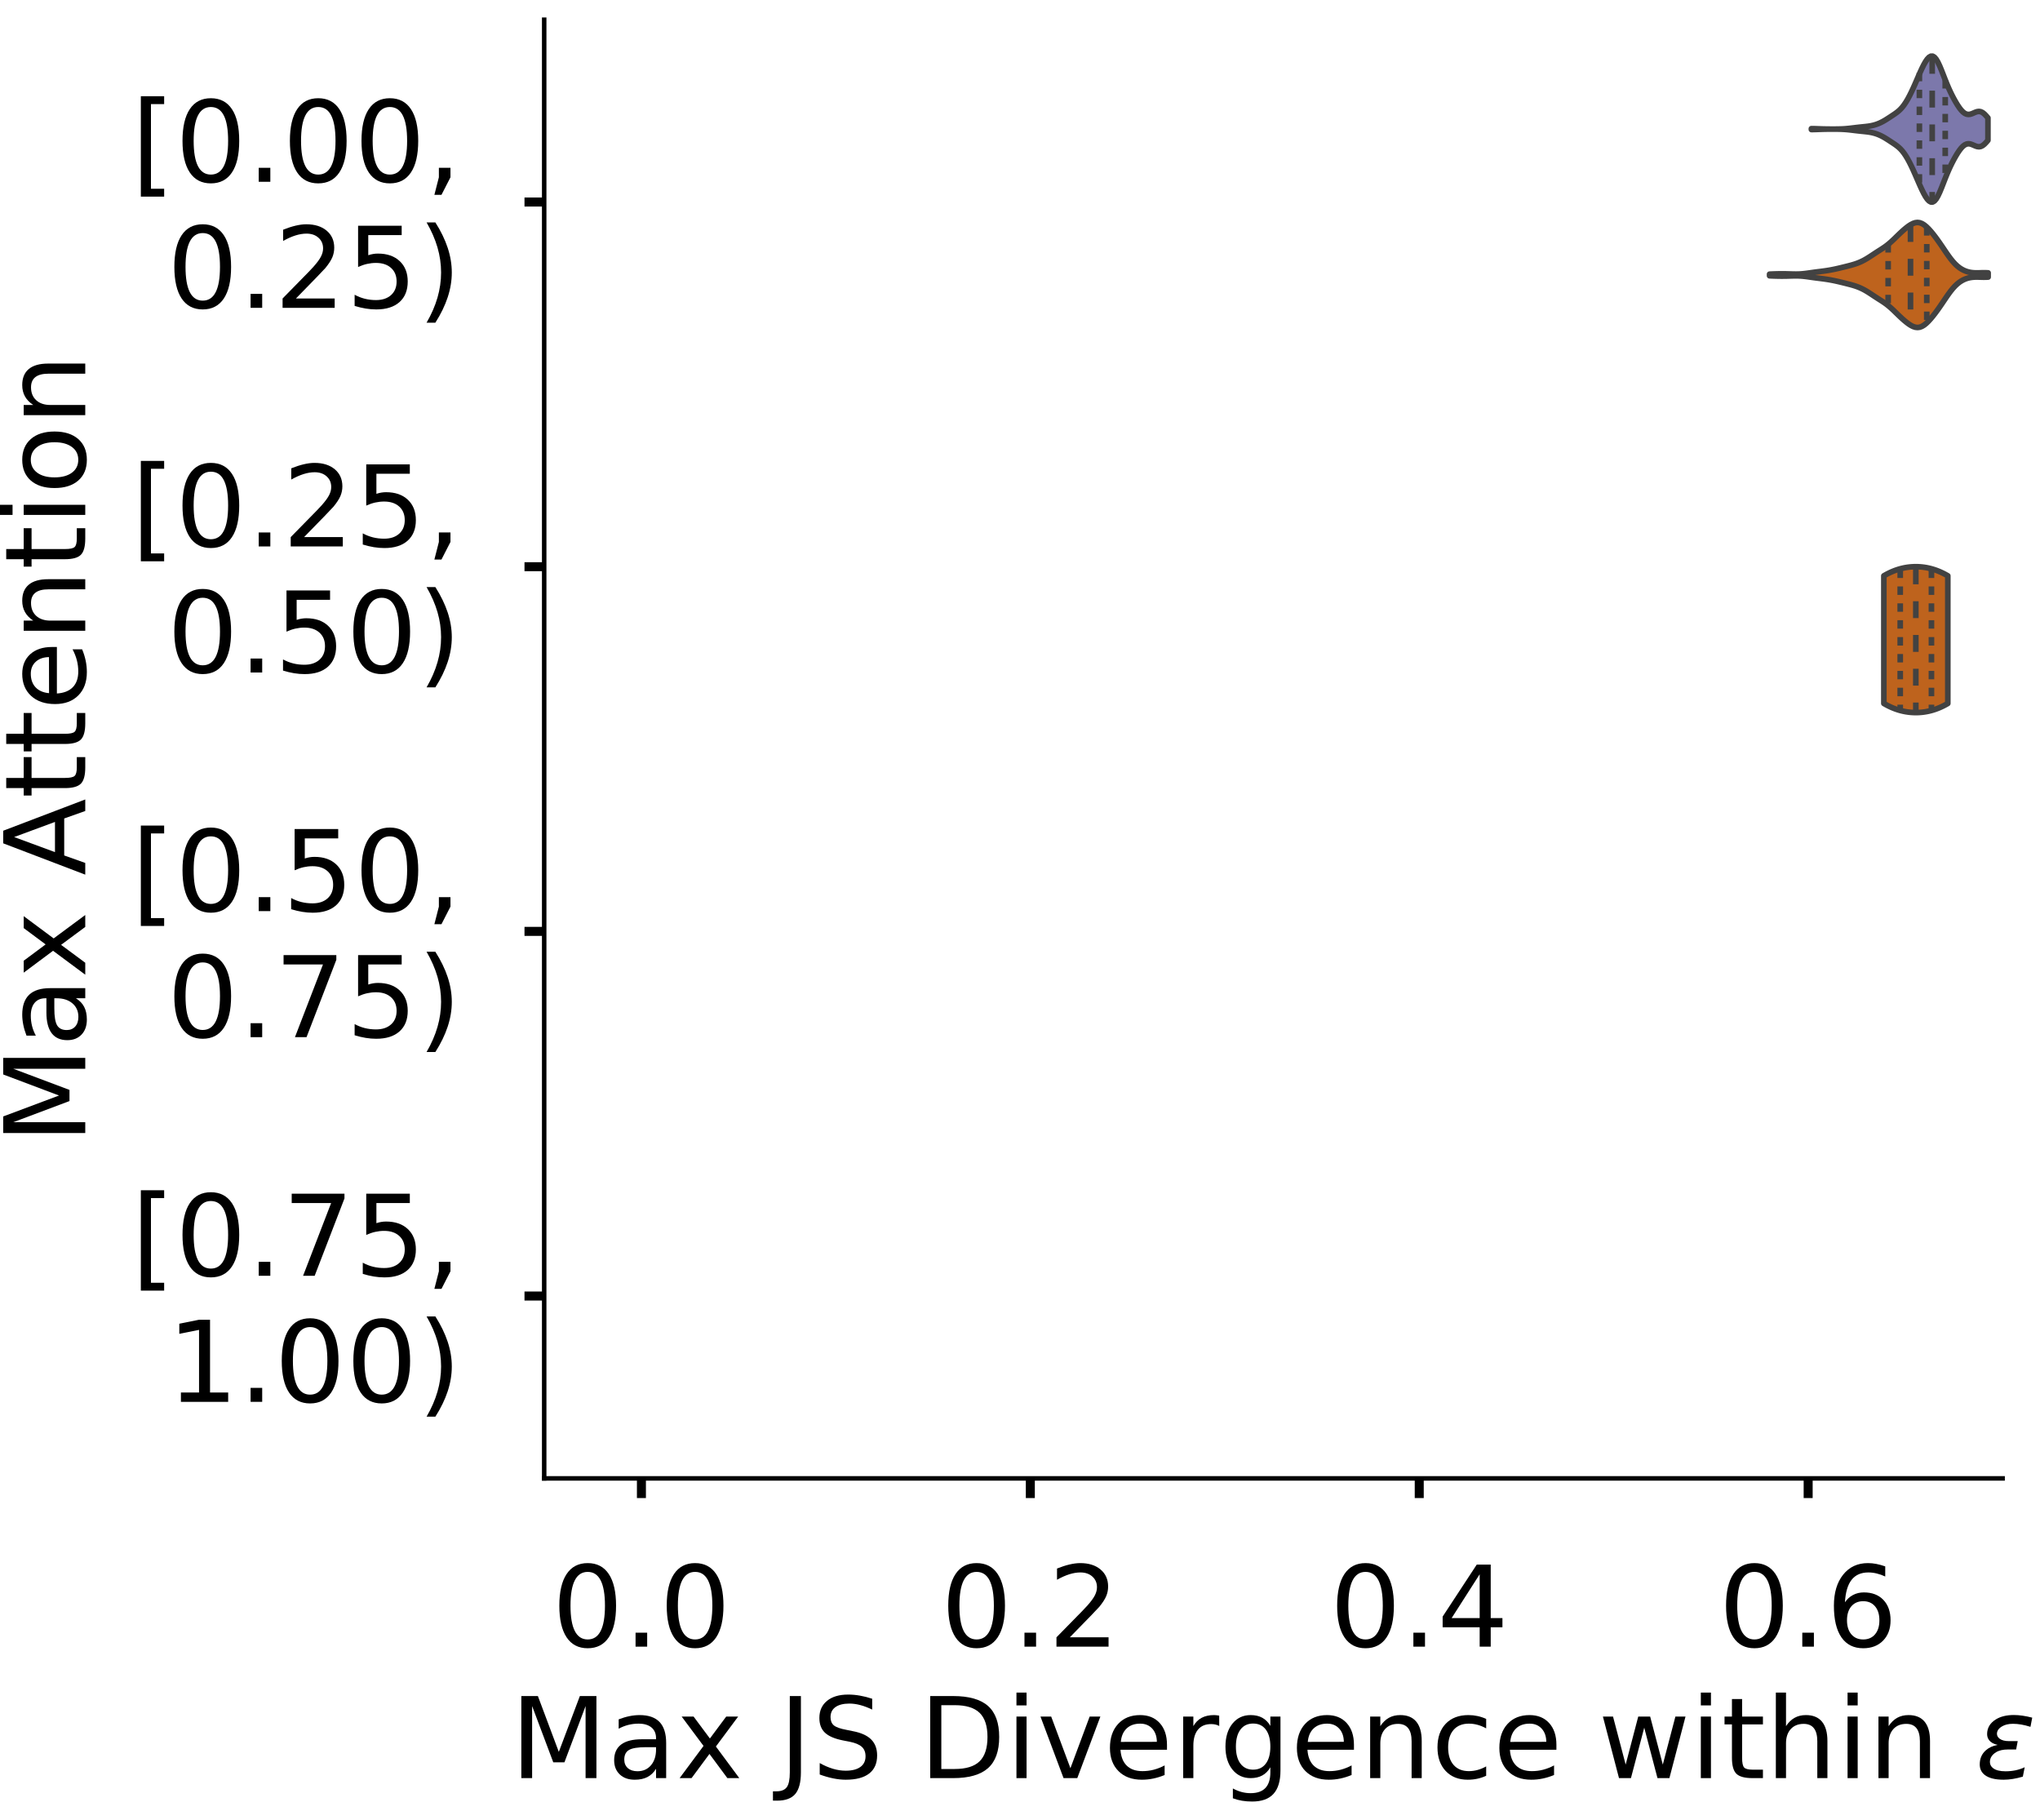 <?xml version="1.0" encoding="utf-8" standalone="no"?>
<!DOCTYPE svg PUBLIC "-//W3C//DTD SVG 1.1//EN"
  "http://www.w3.org/Graphics/SVG/1.1/DTD/svg11.dtd">
<!-- Created with matplotlib (https://matplotlib.org/) -->
<svg height="323.353pt" version="1.1" viewBox="0 0 362.497 323.353" width="362.497pt" xmlns="http://www.w3.org/2000/svg" xmlns:xlink="http://www.w3.org/1999/xlink">
 <defs>
  <style type="text/css">
*{stroke-linecap:butt;stroke-linejoin:round;}
  </style>
 </defs>
 <g id="figure_1">
  <g id="patch_1">
   <path d="M 0 323.353 
L 362.497 323.353 
L 362.497 -0 
L 0 -0 
z
" style="fill:#ffffff;"/>
  </g>
  <g id="axes_1">
   <g id="patch_2">
    <path d="M -273.813 262.653 
L -14.66 262.653 
L -14.66 3.5 
L -273.813 3.5 
z
" style="fill:#ffffff;"/>
   </g>
   <g id="patch_3">
    <path clip-path="url(#pc11ce39bd9)" d="M -262.034 262.653 
L -256.144 262.653 
L -256.144 262.653 
L -262.034 262.653 
z
" style="fill:#7570b3;opacity:0.6;stroke:#000000;stroke-linejoin:miter;stroke-width:0.5;"/>
   </g>
   <g id="patch_4">
    <path clip-path="url(#pc11ce39bd9)" d="M -256.144 262.653 
L -250.254 262.653 
L -250.254 262.653 
L -256.144 262.653 
z
" style="fill:#7570b3;opacity:0.6;stroke:#000000;stroke-linejoin:miter;stroke-width:0.5;"/>
   </g>
   <g id="patch_5">
    <path clip-path="url(#pc11ce39bd9)" d="M -250.254 262.653 
L -244.364 262.653 
L -244.364 262.653 
L -250.254 262.653 
z
" style="fill:#7570b3;opacity:0.6;stroke:#000000;stroke-linejoin:miter;stroke-width:0.5;"/>
   </g>
   <g id="patch_6">
    <path clip-path="url(#pc11ce39bd9)" d="M -244.364 262.653 
L -238.474 262.653 
L -238.474 262.653 
L -244.364 262.653 
z
" style="fill:#7570b3;opacity:0.6;stroke:#000000;stroke-linejoin:miter;stroke-width:0.5;"/>
   </g>
   <g id="patch_7">
    <path clip-path="url(#pc11ce39bd9)" d="M -238.474 262.653 
L -232.584 262.653 
L -232.584 262.653 
L -238.474 262.653 
z
" style="fill:#7570b3;opacity:0.6;stroke:#000000;stroke-linejoin:miter;stroke-width:0.5;"/>
   </g>
   <g id="patch_8">
    <path clip-path="url(#pc11ce39bd9)" d="M -232.584 262.653 
L -226.695 262.653 
L -226.695 262.653 
L -232.584 262.653 
z
" style="fill:#7570b3;opacity:0.6;stroke:#000000;stroke-linejoin:miter;stroke-width:0.5;"/>
   </g>
   <g id="patch_9">
    <path clip-path="url(#pc11ce39bd9)" d="M -226.695 262.653 
L -220.805 262.653 
L -220.805 262.653 
L -226.695 262.653 
z
" style="fill:#7570b3;opacity:0.6;stroke:#000000;stroke-linejoin:miter;stroke-width:0.5;"/>
   </g>
   <g id="patch_10">
    <path clip-path="url(#pc11ce39bd9)" d="M -220.805 262.653 
L -214.915 262.653 
L -214.915 262.653 
L -220.805 262.653 
z
" style="fill:#7570b3;opacity:0.6;stroke:#000000;stroke-linejoin:miter;stroke-width:0.5;"/>
   </g>
   <g id="patch_11">
    <path clip-path="url(#pc11ce39bd9)" d="M -214.915 262.653 
L -209.025 262.653 
L -209.025 262.653 
L -214.915 262.653 
z
" style="fill:#7570b3;opacity:0.6;stroke:#000000;stroke-linejoin:miter;stroke-width:0.5;"/>
   </g>
   <g id="patch_12">
    <path clip-path="url(#pc11ce39bd9)" d="M -209.025 262.653 
L -203.135 262.653 
L -203.135 262.653 
L -209.025 262.653 
z
" style="fill:#7570b3;opacity:0.6;stroke:#000000;stroke-linejoin:miter;stroke-width:0.5;"/>
   </g>
   <g id="patch_13">
    <path clip-path="url(#pc11ce39bd9)" d="M -203.135 262.653 
L -197.245 262.653 
L -197.245 262.653 
L -203.135 262.653 
z
" style="fill:#7570b3;opacity:0.6;stroke:#000000;stroke-linejoin:miter;stroke-width:0.5;"/>
   </g>
   <g id="patch_14">
    <path clip-path="url(#pc11ce39bd9)" d="M -197.245 262.653 
L -191.355 262.653 
L -191.355 262.653 
L -197.245 262.653 
z
" style="fill:#7570b3;opacity:0.6;stroke:#000000;stroke-linejoin:miter;stroke-width:0.5;"/>
   </g>
   <g id="patch_15">
    <path clip-path="url(#pc11ce39bd9)" d="M -191.355 262.653 
L -185.466 262.653 
L -185.466 262.653 
L -191.355 262.653 
z
" style="fill:#7570b3;opacity:0.6;stroke:#000000;stroke-linejoin:miter;stroke-width:0.5;"/>
   </g>
   <g id="patch_16">
    <path clip-path="url(#pc11ce39bd9)" d="M -185.466 262.653 
L -179.576 262.653 
L -179.576 262.653 
L -185.466 262.653 
z
" style="fill:#7570b3;opacity:0.6;stroke:#000000;stroke-linejoin:miter;stroke-width:0.5;"/>
   </g>
   <g id="patch_17">
    <path clip-path="url(#pc11ce39bd9)" d="M -179.576 262.653 
L -173.686 262.653 
L -173.686 262.653 
L -179.576 262.653 
z
" style="fill:#7570b3;opacity:0.6;stroke:#000000;stroke-linejoin:miter;stroke-width:0.5;"/>
   </g>
   <g id="patch_18">
    <path clip-path="url(#pc11ce39bd9)" d="M -173.686 262.653 
L -167.796 262.653 
L -167.796 262.653 
L -173.686 262.653 
z
" style="fill:#7570b3;opacity:0.6;stroke:#000000;stroke-linejoin:miter;stroke-width:0.5;"/>
   </g>
   <g id="patch_19">
    <path clip-path="url(#pc11ce39bd9)" d="M -167.796 262.653 
L -161.906 262.653 
L -161.906 262.653 
L -167.796 262.653 
z
" style="fill:#7570b3;opacity:0.6;stroke:#000000;stroke-linejoin:miter;stroke-width:0.5;"/>
   </g>
   <g id="patch_20">
    <path clip-path="url(#pc11ce39bd9)" d="M -161.906 262.653 
L -156.016 262.653 
L -156.016 262.653 
L -161.906 262.653 
z
" style="fill:#7570b3;opacity:0.6;stroke:#000000;stroke-linejoin:miter;stroke-width:0.5;"/>
   </g>
   <g id="patch_21">
    <path clip-path="url(#pc11ce39bd9)" d="M -156.016 262.653 
L -150.127 262.653 
L -150.127 262.653 
L -156.016 262.653 
z
" style="fill:#7570b3;opacity:0.6;stroke:#000000;stroke-linejoin:miter;stroke-width:0.5;"/>
   </g>
   <g id="patch_22">
    <path clip-path="url(#pc11ce39bd9)" d="M -150.127 262.653 
L -144.237 262.653 
L -144.237 262.653 
L -150.127 262.653 
z
" style="fill:#7570b3;opacity:0.6;stroke:#000000;stroke-linejoin:miter;stroke-width:0.5;"/>
   </g>
   <g id="patch_23">
    <path clip-path="url(#pc11ce39bd9)" d="M -144.237 262.653 
L -138.347 262.653 
L -138.347 262.653 
L -144.237 262.653 
z
" style="fill:#7570b3;opacity:0.6;stroke:#000000;stroke-linejoin:miter;stroke-width:0.5;"/>
   </g>
   <g id="patch_24">
    <path clip-path="url(#pc11ce39bd9)" d="M -138.347 262.653 
L -132.457 262.653 
L -132.457 262.653 
L -138.347 262.653 
z
" style="fill:#7570b3;opacity:0.6;stroke:#000000;stroke-linejoin:miter;stroke-width:0.5;"/>
   </g>
   <g id="patch_25">
    <path clip-path="url(#pc11ce39bd9)" d="M -132.457 262.653 
L -126.567 262.653 
L -126.567 262.653 
L -132.457 262.653 
z
" style="fill:#7570b3;opacity:0.6;stroke:#000000;stroke-linejoin:miter;stroke-width:0.5;"/>
   </g>
   <g id="patch_26">
    <path clip-path="url(#pc11ce39bd9)" d="M -126.567 262.653 
L -120.677 262.653 
L -120.677 262.653 
L -126.567 262.653 
z
" style="fill:#7570b3;opacity:0.6;stroke:#000000;stroke-linejoin:miter;stroke-width:0.5;"/>
   </g>
   <g id="patch_27">
    <path clip-path="url(#pc11ce39bd9)" d="M -120.677 262.653 
L -114.787 262.653 
L -114.787 262.653 
L -120.677 262.653 
z
" style="fill:#7570b3;opacity:0.6;stroke:#000000;stroke-linejoin:miter;stroke-width:0.5;"/>
   </g>
   <g id="patch_28">
    <path clip-path="url(#pc11ce39bd9)" d="M -114.787 262.653 
L -108.898 262.653 
L -108.898 262.653 
L -114.787 262.653 
z
" style="fill:#7570b3;opacity:0.6;stroke:#000000;stroke-linejoin:miter;stroke-width:0.5;"/>
   </g>
   <g id="patch_29">
    <path clip-path="url(#pc11ce39bd9)" d="M -108.898 262.653 
L -103.008 262.653 
L -103.008 262.653 
L -108.898 262.653 
z
" style="fill:#7570b3;opacity:0.6;stroke:#000000;stroke-linejoin:miter;stroke-width:0.5;"/>
   </g>
   <g id="patch_30">
    <path clip-path="url(#pc11ce39bd9)" d="M -103.008 262.653 
L -97.118 262.653 
L -97.118 262.653 
L -103.008 262.653 
z
" style="fill:#7570b3;opacity:0.6;stroke:#000000;stroke-linejoin:miter;stroke-width:0.5;"/>
   </g>
   <g id="patch_31">
    <path clip-path="url(#pc11ce39bd9)" d="M -97.118 262.653 
L -91.228 262.653 
L -91.228 262.653 
L -97.118 262.653 
z
" style="fill:#7570b3;opacity:0.6;stroke:#000000;stroke-linejoin:miter;stroke-width:0.5;"/>
   </g>
   <g id="patch_32">
    <path clip-path="url(#pc11ce39bd9)" d="M -91.228 262.653 
L -85.338 262.653 
L -85.338 262.653 
L -91.228 262.653 
z
" style="fill:#7570b3;opacity:0.6;stroke:#000000;stroke-linejoin:miter;stroke-width:0.5;"/>
   </g>
   <g id="patch_33">
    <path clip-path="url(#pc11ce39bd9)" d="M -85.338 262.653 
L -79.448 262.653 
L -79.448 262.653 
L -85.338 262.653 
z
" style="fill:#7570b3;opacity:0.6;stroke:#000000;stroke-linejoin:miter;stroke-width:0.5;"/>
   </g>
   <g id="patch_34">
    <path clip-path="url(#pc11ce39bd9)" d="M -79.448 262.653 
L -73.558 262.653 
L -73.558 262.653 
L -79.448 262.653 
z
" style="fill:#7570b3;opacity:0.6;stroke:#000000;stroke-linejoin:miter;stroke-width:0.5;"/>
   </g>
   <g id="patch_35">
    <path clip-path="url(#pc11ce39bd9)" d="M -73.558 262.653 
L -67.669 262.653 
L -67.669 262.653 
L -73.558 262.653 
z
" style="fill:#7570b3;opacity:0.6;stroke:#000000;stroke-linejoin:miter;stroke-width:0.5;"/>
   </g>
   <g id="patch_36">
    <path clip-path="url(#pc11ce39bd9)" d="M -67.669 262.653 
L -61.779 262.653 
L -61.779 262.653 
L -67.669 262.653 
z
" style="fill:#7570b3;opacity:0.6;stroke:#000000;stroke-linejoin:miter;stroke-width:0.5;"/>
   </g>
   <g id="patch_37">
    <path clip-path="url(#pc11ce39bd9)" d="M -61.779 262.653 
L -55.889 262.653 
L -55.889 261.461 
L -61.779 261.461 
z
" style="fill:#7570b3;opacity:0.6;stroke:#000000;stroke-linejoin:miter;stroke-width:0.5;"/>
   </g>
   <g id="patch_38">
    <path clip-path="url(#pc11ce39bd9)" d="M -55.889 262.653 
L -49.999 262.653 
L -49.999 256.692 
L -55.889 256.692 
z
" style="fill:#7570b3;opacity:0.6;stroke:#000000;stroke-linejoin:miter;stroke-width:0.5;"/>
   </g>
   <g id="patch_39">
    <path clip-path="url(#pc11ce39bd9)" d="M -49.999 262.653 
L -44.109 262.653 
L -44.109 220.922 
L -49.999 220.922 
z
" style="fill:#7570b3;opacity:0.6;stroke:#000000;stroke-linejoin:miter;stroke-width:0.5;"/>
   </g>
   <g id="patch_40">
    <path clip-path="url(#pc11ce39bd9)" d="M -44.109 262.653 
L -38.219 262.653 
L -38.219 15.841 
L -44.109 15.841 
z
" style="fill:#7570b3;opacity:0.6;stroke:#000000;stroke-linejoin:miter;stroke-width:0.5;"/>
   </g>
   <g id="patch_41">
    <path clip-path="url(#pc11ce39bd9)" d="M -38.219 262.653 
L -32.33 262.653 
L -32.33 81.419 
L -38.219 81.419 
z
" style="fill:#7570b3;opacity:0.6;stroke:#000000;stroke-linejoin:miter;stroke-width:0.5;"/>
   </g>
   <g id="patch_42">
    <path clip-path="url(#pc11ce39bd9)" d="M -32.33 262.653 
L -26.44 262.653 
L -26.44 210.191 
L -32.33 210.191 
z
" style="fill:#7570b3;opacity:0.6;stroke:#000000;stroke-linejoin:miter;stroke-width:0.5;"/>
   </g>
   <g id="patch_43">
    <path clip-path="url(#pc11ce39bd9)" d="M -262.034 262.653 
L -256.144 262.653 
L -256.144 262.653 
L -262.034 262.653 
z
" style="fill:#d95f02;opacity:0.6;stroke:#000000;stroke-linejoin:miter;stroke-width:0.5;"/>
   </g>
   <g id="patch_44">
    <path clip-path="url(#pc11ce39bd9)" d="M -256.144 262.653 
L -250.254 262.653 
L -250.254 262.653 
L -256.144 262.653 
z
" style="fill:#d95f02;opacity:0.6;stroke:#000000;stroke-linejoin:miter;stroke-width:0.5;"/>
   </g>
   <g id="patch_45">
    <path clip-path="url(#pc11ce39bd9)" d="M -250.254 262.653 
L -244.364 262.653 
L -244.364 262.653 
L -250.254 262.653 
z
" style="fill:#d95f02;opacity:0.6;stroke:#000000;stroke-linejoin:miter;stroke-width:0.5;"/>
   </g>
   <g id="patch_46">
    <path clip-path="url(#pc11ce39bd9)" d="M -244.364 262.653 
L -238.474 262.653 
L -238.474 262.653 
L -244.364 262.653 
z
" style="fill:#d95f02;opacity:0.6;stroke:#000000;stroke-linejoin:miter;stroke-width:0.5;"/>
   </g>
   <g id="patch_47">
    <path clip-path="url(#pc11ce39bd9)" d="M -238.474 262.653 
L -232.584 262.653 
L -232.584 262.653 
L -238.474 262.653 
z
" style="fill:#d95f02;opacity:0.6;stroke:#000000;stroke-linejoin:miter;stroke-width:0.5;"/>
   </g>
   <g id="patch_48">
    <path clip-path="url(#pc11ce39bd9)" d="M -232.584 262.653 
L -226.695 262.653 
L -226.695 262.653 
L -232.584 262.653 
z
" style="fill:#d95f02;opacity:0.6;stroke:#000000;stroke-linejoin:miter;stroke-width:0.5;"/>
   </g>
   <g id="patch_49">
    <path clip-path="url(#pc11ce39bd9)" d="M -226.695 262.653 
L -220.805 262.653 
L -220.805 262.653 
L -226.695 262.653 
z
" style="fill:#d95f02;opacity:0.6;stroke:#000000;stroke-linejoin:miter;stroke-width:0.5;"/>
   </g>
   <g id="patch_50">
    <path clip-path="url(#pc11ce39bd9)" d="M -220.805 262.653 
L -214.915 262.653 
L -214.915 262.653 
L -220.805 262.653 
z
" style="fill:#d95f02;opacity:0.6;stroke:#000000;stroke-linejoin:miter;stroke-width:0.5;"/>
   </g>
   <g id="patch_51">
    <path clip-path="url(#pc11ce39bd9)" d="M -214.915 262.653 
L -209.025 262.653 
L -209.025 262.653 
L -214.915 262.653 
z
" style="fill:#d95f02;opacity:0.6;stroke:#000000;stroke-linejoin:miter;stroke-width:0.5;"/>
   </g>
   <g id="patch_52">
    <path clip-path="url(#pc11ce39bd9)" d="M -209.025 262.653 
L -203.135 262.653 
L -203.135 262.653 
L -209.025 262.653 
z
" style="fill:#d95f02;opacity:0.6;stroke:#000000;stroke-linejoin:miter;stroke-width:0.5;"/>
   </g>
   <g id="patch_53">
    <path clip-path="url(#pc11ce39bd9)" d="M -203.135 262.653 
L -197.245 262.653 
L -197.245 262.653 
L -203.135 262.653 
z
" style="fill:#d95f02;opacity:0.6;stroke:#000000;stroke-linejoin:miter;stroke-width:0.5;"/>
   </g>
   <g id="patch_54">
    <path clip-path="url(#pc11ce39bd9)" d="M -197.245 262.653 
L -191.355 262.653 
L -191.355 262.653 
L -197.245 262.653 
z
" style="fill:#d95f02;opacity:0.6;stroke:#000000;stroke-linejoin:miter;stroke-width:0.5;"/>
   </g>
   <g id="patch_55">
    <path clip-path="url(#pc11ce39bd9)" d="M -191.355 262.653 
L -185.466 262.653 
L -185.466 262.653 
L -191.355 262.653 
z
" style="fill:#d95f02;opacity:0.6;stroke:#000000;stroke-linejoin:miter;stroke-width:0.5;"/>
   </g>
   <g id="patch_56">
    <path clip-path="url(#pc11ce39bd9)" d="M -185.466 262.653 
L -179.576 262.653 
L -179.576 262.653 
L -185.466 262.653 
z
" style="fill:#d95f02;opacity:0.6;stroke:#000000;stroke-linejoin:miter;stroke-width:0.5;"/>
   </g>
   <g id="patch_57">
    <path clip-path="url(#pc11ce39bd9)" d="M -179.576 262.653 
L -173.686 262.653 
L -173.686 262.653 
L -179.576 262.653 
z
" style="fill:#d95f02;opacity:0.6;stroke:#000000;stroke-linejoin:miter;stroke-width:0.5;"/>
   </g>
   <g id="patch_58">
    <path clip-path="url(#pc11ce39bd9)" d="M -173.686 262.653 
L -167.796 262.653 
L -167.796 262.653 
L -173.686 262.653 
z
" style="fill:#d95f02;opacity:0.6;stroke:#000000;stroke-linejoin:miter;stroke-width:0.5;"/>
   </g>
   <g id="patch_59">
    <path clip-path="url(#pc11ce39bd9)" d="M -167.796 262.653 
L -161.906 262.653 
L -161.906 262.653 
L -167.796 262.653 
z
" style="fill:#d95f02;opacity:0.6;stroke:#000000;stroke-linejoin:miter;stroke-width:0.5;"/>
   </g>
   <g id="patch_60">
    <path clip-path="url(#pc11ce39bd9)" d="M -161.906 262.653 
L -156.016 262.653 
L -156.016 262.653 
L -161.906 262.653 
z
" style="fill:#d95f02;opacity:0.6;stroke:#000000;stroke-linejoin:miter;stroke-width:0.5;"/>
   </g>
   <g id="patch_61">
    <path clip-path="url(#pc11ce39bd9)" d="M -156.016 262.653 
L -150.127 262.653 
L -150.127 262.653 
L -156.016 262.653 
z
" style="fill:#d95f02;opacity:0.6;stroke:#000000;stroke-linejoin:miter;stroke-width:0.5;"/>
   </g>
   <g id="patch_62">
    <path clip-path="url(#pc11ce39bd9)" d="M -150.127 262.653 
L -144.237 262.653 
L -144.237 262.653 
L -150.127 262.653 
z
" style="fill:#d95f02;opacity:0.6;stroke:#000000;stroke-linejoin:miter;stroke-width:0.5;"/>
   </g>
   <g id="patch_63">
    <path clip-path="url(#pc11ce39bd9)" d="M -144.237 262.653 
L -138.347 262.653 
L -138.347 262.653 
L -144.237 262.653 
z
" style="fill:#d95f02;opacity:0.6;stroke:#000000;stroke-linejoin:miter;stroke-width:0.5;"/>
   </g>
   <g id="patch_64">
    <path clip-path="url(#pc11ce39bd9)" d="M -138.347 262.653 
L -132.457 262.653 
L -132.457 262.653 
L -138.347 262.653 
z
" style="fill:#d95f02;opacity:0.6;stroke:#000000;stroke-linejoin:miter;stroke-width:0.5;"/>
   </g>
   <g id="patch_65">
    <path clip-path="url(#pc11ce39bd9)" d="M -132.457 262.653 
L -126.567 262.653 
L -126.567 262.653 
L -132.457 262.653 
z
" style="fill:#d95f02;opacity:0.6;stroke:#000000;stroke-linejoin:miter;stroke-width:0.5;"/>
   </g>
   <g id="patch_66">
    <path clip-path="url(#pc11ce39bd9)" d="M -126.567 262.653 
L -120.677 262.653 
L -120.677 262.653 
L -126.567 262.653 
z
" style="fill:#d95f02;opacity:0.6;stroke:#000000;stroke-linejoin:miter;stroke-width:0.5;"/>
   </g>
   <g id="patch_67">
    <path clip-path="url(#pc11ce39bd9)" d="M -120.677 262.653 
L -114.787 262.653 
L -114.787 262.653 
L -120.677 262.653 
z
" style="fill:#d95f02;opacity:0.6;stroke:#000000;stroke-linejoin:miter;stroke-width:0.5;"/>
   </g>
   <g id="patch_68">
    <path clip-path="url(#pc11ce39bd9)" d="M -114.787 262.653 
L -108.898 262.653 
L -108.898 262.653 
L -114.787 262.653 
z
" style="fill:#d95f02;opacity:0.6;stroke:#000000;stroke-linejoin:miter;stroke-width:0.5;"/>
   </g>
   <g id="patch_69">
    <path clip-path="url(#pc11ce39bd9)" d="M -108.898 262.653 
L -103.008 262.653 
L -103.008 262.653 
L -108.898 262.653 
z
" style="fill:#d95f02;opacity:0.6;stroke:#000000;stroke-linejoin:miter;stroke-width:0.5;"/>
   </g>
   <g id="patch_70">
    <path clip-path="url(#pc11ce39bd9)" d="M -103.008 262.653 
L -97.118 262.653 
L -97.118 262.653 
L -103.008 262.653 
z
" style="fill:#d95f02;opacity:0.6;stroke:#000000;stroke-linejoin:miter;stroke-width:0.5;"/>
   </g>
   <g id="patch_71">
    <path clip-path="url(#pc11ce39bd9)" d="M -97.118 262.653 
L -91.228 262.653 
L -91.228 262.653 
L -97.118 262.653 
z
" style="fill:#d95f02;opacity:0.6;stroke:#000000;stroke-linejoin:miter;stroke-width:0.5;"/>
   </g>
   <g id="patch_72">
    <path clip-path="url(#pc11ce39bd9)" d="M -91.228 262.653 
L -85.338 262.653 
L -85.338 262.653 
L -91.228 262.653 
z
" style="fill:#d95f02;opacity:0.6;stroke:#000000;stroke-linejoin:miter;stroke-width:0.5;"/>
   </g>
   <g id="patch_73">
    <path clip-path="url(#pc11ce39bd9)" d="M -85.338 262.653 
L -79.448 262.653 
L -79.448 262.653 
L -85.338 262.653 
z
" style="fill:#d95f02;opacity:0.6;stroke:#000000;stroke-linejoin:miter;stroke-width:0.5;"/>
   </g>
   <g id="patch_74">
    <path clip-path="url(#pc11ce39bd9)" d="M -79.448 262.653 
L -73.558 262.653 
L -73.558 262.653 
L -79.448 262.653 
z
" style="fill:#d95f02;opacity:0.6;stroke:#000000;stroke-linejoin:miter;stroke-width:0.5;"/>
   </g>
   <g id="patch_75">
    <path clip-path="url(#pc11ce39bd9)" d="M -73.558 262.653 
L -67.669 262.653 
L -67.669 262.653 
L -73.558 262.653 
z
" style="fill:#d95f02;opacity:0.6;stroke:#000000;stroke-linejoin:miter;stroke-width:0.5;"/>
   </g>
   <g id="patch_76">
    <path clip-path="url(#pc11ce39bd9)" d="M -67.669 262.653 
L -61.779 262.653 
L -61.779 257.476 
L -67.669 257.476 
z
" style="fill:#d95f02;opacity:0.6;stroke:#000000;stroke-linejoin:miter;stroke-width:0.5;"/>
   </g>
   <g id="patch_77">
    <path clip-path="url(#pc11ce39bd9)" d="M -61.779 262.653 
L -55.889 262.653 
L -55.889 249.062 
L -61.779 249.062 
z
" style="fill:#d95f02;opacity:0.6;stroke:#000000;stroke-linejoin:miter;stroke-width:0.5;"/>
   </g>
   <g id="patch_78">
    <path clip-path="url(#pc11ce39bd9)" d="M -55.889 262.653 
L -49.999 262.653 
L -49.999 217.998 
L -55.889 217.998 
z
" style="fill:#d95f02;opacity:0.6;stroke:#000000;stroke-linejoin:miter;stroke-width:0.5;"/>
   </g>
   <g id="patch_79">
    <path clip-path="url(#pc11ce39bd9)" d="M -49.999 262.653 
L -44.109 262.653 
L -44.109 129.334 
L -49.999 129.334 
z
" style="fill:#d95f02;opacity:0.6;stroke:#000000;stroke-linejoin:miter;stroke-width:0.5;"/>
   </g>
   <g id="patch_80">
    <path clip-path="url(#pc11ce39bd9)" d="M -44.109 262.653 
L -38.219 262.653 
L -38.219 19.313 
L -44.109 19.313 
z
" style="fill:#d95f02;opacity:0.6;stroke:#000000;stroke-linejoin:miter;stroke-width:0.5;"/>
   </g>
   <g id="patch_81">
    <path clip-path="url(#pc11ce39bd9)" d="M -38.219 262.653 
L -32.33 262.653 
L -32.33 181.756 
L -38.219 181.756 
z
" style="fill:#d95f02;opacity:0.6;stroke:#000000;stroke-linejoin:miter;stroke-width:0.5;"/>
   </g>
   <g id="patch_82">
    <path clip-path="url(#pc11ce39bd9)" d="M -32.33 262.653 
L -26.44 262.653 
L -26.44 254.24 
L -32.33 254.24 
z
" style="fill:#d95f02;opacity:0.6;stroke:#000000;stroke-linejoin:miter;stroke-width:0.5;"/>
   </g>
   <g id="matplotlib.axis_1">
    <g id="xtick_1">
     <g id="line2d_1">
      <defs>
       <path d="M 0 0 
L 0 3.5 
" id="m1bc420d180" style="stroke:#000000;stroke-width:1.6;"/>
      </defs>
      <g/>
     </g>
     <g id="text_1">
      <!-- 0.0 -->
      <defs>
       <path d="M 31.781 66.406 
Q 24.172 66.406 20.328 58.906 
Q 16.5 51.422 16.5 36.375 
Q 16.5 21.391 20.328 13.891 
Q 24.172 6.391 31.781 6.391 
Q 39.453 6.391 43.281 13.891 
Q 47.125 21.391 47.125 36.375 
Q 47.125 51.422 43.281 58.906 
Q 39.453 66.406 31.781 66.406 
z
M 31.781 74.219 
Q 44.047 74.219 50.516 64.516 
Q 56.984 54.828 56.984 36.375 
Q 56.984 17.969 50.516 8.266 
Q 44.047 -1.422 31.781 -1.422 
Q 19.531 -1.422 13.062 8.266 
Q 6.594 17.969 6.594 36.375 
Q 6.594 54.828 13.062 64.516 
Q 19.531 74.219 31.781 74.219 
z
" id="DejaVuSans-48"/>
       <path d="M 10.688 12.406 
L 21 12.406 
L 21 0 
L 10.688 0 
z
" id="DejaVuSans-46"/>
      </defs>
      <g transform="translate(-277.937 292.55)scale(0.2 -0.2)">
       <use xlink:href="#DejaVuSans-48"/>
       <use x="63.623" xlink:href="#DejaVuSans-46"/>
       <use x="95.41" xlink:href="#DejaVuSans-48"/>
      </g>
     </g>
    </g>
    <g id="xtick_2">
     <g id="line2d_2">
      <g/>
     </g>
     <g id="text_2">
      <!-- 0.2 -->
      <defs>
       <path d="M 19.188 8.297 
L 53.609 8.297 
L 53.609 0 
L 7.328 0 
L 7.328 8.297 
Q 12.938 14.109 22.625 23.891 
Q 32.328 33.688 34.812 36.531 
Q 39.547 41.844 41.422 45.531 
Q 43.312 49.219 43.312 52.781 
Q 43.312 58.594 39.234 62.25 
Q 35.156 65.922 28.609 65.922 
Q 23.969 65.922 18.812 64.312 
Q 13.672 62.703 7.812 59.422 
L 7.812 69.391 
Q 13.766 71.781 18.938 73 
Q 24.125 74.219 28.422 74.219 
Q 39.75 74.219 46.484 68.547 
Q 53.219 62.891 53.219 53.422 
Q 53.219 48.922 51.531 44.891 
Q 49.859 40.875 45.406 35.406 
Q 44.188 33.984 37.641 27.219 
Q 31.109 20.453 19.188 8.297 
z
" id="DejaVuSans-50"/>
      </defs>
      <g transform="translate(-210.624 292.55)scale(0.2 -0.2)">
       <use xlink:href="#DejaVuSans-48"/>
       <use x="63.623" xlink:href="#DejaVuSans-46"/>
       <use x="95.41" xlink:href="#DejaVuSans-50"/>
      </g>
     </g>
    </g>
    <g id="xtick_3">
     <g id="line2d_3">
      <g/>
     </g>
     <g id="text_3">
      <!-- 0.4 -->
      <defs>
       <path d="M 37.797 64.312 
L 12.891 25.391 
L 37.797 25.391 
z
M 35.203 72.906 
L 47.609 72.906 
L 47.609 25.391 
L 58.016 25.391 
L 58.016 17.188 
L 47.609 17.188 
L 47.609 0 
L 37.797 0 
L 37.797 17.188 
L 4.891 17.188 
L 4.891 26.703 
z
" id="DejaVuSans-52"/>
      </defs>
      <g transform="translate(-143.312 292.55)scale(0.2 -0.2)">
       <use xlink:href="#DejaVuSans-48"/>
       <use x="63.623" xlink:href="#DejaVuSans-46"/>
       <use x="95.41" xlink:href="#DejaVuSans-52"/>
      </g>
     </g>
    </g>
    <g id="xtick_4">
     <g id="line2d_4">
      <g/>
     </g>
     <g id="text_4">
      <!-- 0.6 -->
      <defs>
       <path d="M 33.016 40.375 
Q 26.375 40.375 22.484 35.828 
Q 18.609 31.297 18.609 23.391 
Q 18.609 15.531 22.484 10.953 
Q 26.375 6.391 33.016 6.391 
Q 39.656 6.391 43.531 10.953 
Q 47.406 15.531 47.406 23.391 
Q 47.406 31.297 43.531 35.828 
Q 39.656 40.375 33.016 40.375 
z
M 52.594 71.297 
L 52.594 62.312 
Q 48.875 64.062 45.094 64.984 
Q 41.312 65.922 37.594 65.922 
Q 27.828 65.922 22.672 59.328 
Q 17.531 52.734 16.797 39.406 
Q 19.672 43.656 24.016 45.922 
Q 28.375 48.188 33.594 48.188 
Q 44.578 48.188 50.953 41.516 
Q 57.328 34.859 57.328 23.391 
Q 57.328 12.156 50.688 5.359 
Q 44.047 -1.422 33.016 -1.422 
Q 20.359 -1.422 13.672 8.266 
Q 6.984 17.969 6.984 36.375 
Q 6.984 53.656 15.188 63.938 
Q 23.391 74.219 37.203 74.219 
Q 40.922 74.219 44.703 73.484 
Q 48.484 72.75 52.594 71.297 
z
" id="DejaVuSans-54"/>
      </defs>
      <g transform="translate(-75.999 292.55)scale(0.2 -0.2)">
       <use xlink:href="#DejaVuSans-48"/>
       <use x="63.623" xlink:href="#DejaVuSans-46"/>
       <use x="95.41" xlink:href="#DejaVuSans-54"/>
      </g>
     </g>
    </g>
    <g id="text_5">
     <!--   -->
     <defs>
      <path id="DejaVuSans-32"/>
     </defs>
     <g transform="translate(-147.415 315.906)scale(0.2 -0.2)">
      <use xlink:href="#DejaVuSans-32"/>
     </g>
    </g>
   </g>
   <g id="matplotlib.axis_2">
    <g id="ytick_1">
     <g id="line2d_5">
      <defs>
       <path d="M 0 0 
L -3.5 0 
" id="m67f3456868" style="stroke:#000000;stroke-width:1.6;"/>
      </defs>
      <g/>
     </g>
     <g id="text_6">
      <!-- 0.0 -->
      <g transform="translate(-320.32 270.252)scale(0.2 -0.2)">
       <use xlink:href="#DejaVuSans-48"/>
       <use x="63.623" xlink:href="#DejaVuSans-46"/>
       <use x="95.41" xlink:href="#DejaVuSans-48"/>
      </g>
     </g>
    </g>
    <g id="ytick_2">
     <g id="line2d_6">
      <g/>
     </g>
     <g id="text_7">
      <!-- 0.1 -->
      <defs>
       <path d="M 12.406 8.297 
L 28.516 8.297 
L 28.516 63.922 
L 10.984 60.406 
L 10.984 69.391 
L 28.422 72.906 
L 38.281 72.906 
L 38.281 8.297 
L 54.391 8.297 
L 54.391 0 
L 12.406 0 
z
" id="DejaVuSans-49"/>
      </defs>
      <g transform="translate(-320.32 217.312)scale(0.2 -0.2)">
       <use xlink:href="#DejaVuSans-48"/>
       <use x="63.623" xlink:href="#DejaVuSans-46"/>
       <use x="95.41" xlink:href="#DejaVuSans-49"/>
      </g>
     </g>
    </g>
    <g id="ytick_3">
     <g id="line2d_7">
      <g/>
     </g>
     <g id="text_8">
      <!-- 0.2 -->
      <g transform="translate(-320.32 164.373)scale(0.2 -0.2)">
       <use xlink:href="#DejaVuSans-48"/>
       <use x="63.623" xlink:href="#DejaVuSans-46"/>
       <use x="95.41" xlink:href="#DejaVuSans-50"/>
      </g>
     </g>
    </g>
    <g id="ytick_4">
     <g id="line2d_8">
      <g/>
     </g>
     <g id="text_9">
      <!-- 0.3 -->
      <defs>
       <path d="M 40.578 39.312 
Q 47.656 37.797 51.625 33 
Q 55.609 28.219 55.609 21.188 
Q 55.609 10.406 48.188 4.484 
Q 40.766 -1.422 27.094 -1.422 
Q 22.516 -1.422 17.656 -0.516 
Q 12.797 0.391 7.625 2.203 
L 7.625 11.719 
Q 11.719 9.328 16.594 8.109 
Q 21.484 6.891 26.812 6.891 
Q 36.078 6.891 40.938 10.547 
Q 45.797 14.203 45.797 21.188 
Q 45.797 27.641 41.281 31.266 
Q 36.766 34.906 28.719 34.906 
L 20.219 34.906 
L 20.219 43.016 
L 29.109 43.016 
Q 36.375 43.016 40.234 45.922 
Q 44.094 48.828 44.094 54.297 
Q 44.094 59.906 40.109 62.906 
Q 36.141 65.922 28.719 65.922 
Q 24.656 65.922 20.016 65.031 
Q 15.375 64.156 9.812 62.312 
L 9.812 71.094 
Q 15.438 72.656 20.344 73.438 
Q 25.25 74.219 29.594 74.219 
Q 40.828 74.219 47.359 69.109 
Q 53.906 64.016 53.906 55.328 
Q 53.906 49.266 50.438 45.094 
Q 46.969 40.922 40.578 39.312 
z
" id="DejaVuSans-51"/>
      </defs>
      <g transform="translate(-320.32 111.433)scale(0.2 -0.2)">
       <use xlink:href="#DejaVuSans-48"/>
       <use x="63.623" xlink:href="#DejaVuSans-46"/>
       <use x="95.41" xlink:href="#DejaVuSans-51"/>
      </g>
     </g>
    </g>
    <g id="ytick_5">
     <g id="line2d_9">
      <g/>
     </g>
     <g id="text_10">
      <!-- 0.4 -->
      <g transform="translate(-320.32 58.494)scale(0.2 -0.2)">
       <use xlink:href="#DejaVuSans-48"/>
       <use x="63.623" xlink:href="#DejaVuSans-46"/>
       <use x="95.41" xlink:href="#DejaVuSans-52"/>
      </g>
     </g>
    </g>
    <g id="text_11">
     <!--   -->
     <g transform="translate(-327.98 135.873)rotate(-90)scale(0.176 -0.176)">
      <use xlink:href="#DejaVuSans-32"/>
     </g>
    </g>
   </g>
   <g id="patch_83">
    <path style="fill:none;stroke:#000000;stroke-linecap:square;stroke-linejoin:miter;stroke-width:0.8;"/>
   </g>
   <g id="patch_84">
    <path style="fill:none;stroke:#000000;stroke-linecap:square;stroke-linejoin:miter;stroke-width:0.8;"/>
   </g>
  </g>
  <g id="axes_2">
   <g id="patch_85">
    <path d="M 96.7 262.653 
L 355.853 262.653 
L 355.853 3.5 
L 96.7 3.5 
z
" style="fill:#ffffff;"/>
   </g>
   <g id="PolyCollection_1">
    <defs>
     <path d="M 321.871 -300.337 
L 321.871 -300.497 
L 322.187 -300.495 
L 322.504 -300.489 
L 322.821 -300.479 
L 323.138 -300.468 
L 323.455 -300.456 
L 323.772 -300.446 
L 324.089 -300.437 
L 324.406 -300.43 
L 324.723 -300.425 
L 325.04 -300.422 
L 325.357 -300.42 
L 325.674 -300.419 
L 325.991 -300.42 
L 326.307 -300.422 
L 326.624 -300.427 
L 326.941 -300.434 
L 327.258 -300.444 
L 327.575 -300.459 
L 327.892 -300.48 
L 328.209 -300.506 
L 328.526 -300.537 
L 328.843 -300.572 
L 329.16 -300.61 
L 329.477 -300.648 
L 329.794 -300.687 
L 330.11 -300.723 
L 330.427 -300.759 
L 330.744 -300.792 
L 331.061 -300.824 
L 331.378 -300.856 
L 331.695 -300.892 
L 332.012 -300.933 
L 332.329 -300.983 
L 332.646 -301.045 
L 332.963 -301.122 
L 333.28 -301.214 
L 333.597 -301.324 
L 333.914 -301.451 
L 334.23 -301.596 
L 334.547 -301.759 
L 334.864 -301.937 
L 335.181 -302.13 
L 335.498 -302.331 
L 335.815 -302.538 
L 336.132 -302.746 
L 336.449 -302.956 
L 336.766 -303.172 
L 337.083 -303.403 
L 337.4 -303.662 
L 337.717 -303.962 
L 338.034 -304.314 
L 338.35 -304.725 
L 338.667 -305.198 
L 338.984 -305.729 
L 339.301 -306.315 
L 339.618 -306.949 
L 339.935 -307.625 
L 340.252 -308.333 
L 340.569 -309.061 
L 340.886 -309.795 
L 341.203 -310.516 
L 341.52 -311.205 
L 341.837 -311.841 
L 342.154 -312.401 
L 342.47 -312.86 
L 342.787 -313.193 
L 343.104 -313.372 
L 343.421 -313.375 
L 343.738 -313.189 
L 344.055 -312.816 
L 344.372 -312.275 
L 344.689 -311.599 
L 345.006 -310.832 
L 345.323 -310.022 
L 345.64 -309.209 
L 345.957 -308.424 
L 346.273 -307.683 
L 346.59 -306.992 
L 346.907 -306.348 
L 347.224 -305.747 
L 347.541 -305.185 
L 347.858 -304.666 
L 348.175 -304.196 
L 348.492 -303.789 
L 348.809 -303.459 
L 349.126 -303.217 
L 349.443 -303.071 
L 349.76 -303.019 
L 350.077 -303.052 
L 350.393 -303.149 
L 350.71 -303.283 
L 351.027 -303.42 
L 351.344 -303.522 
L 351.661 -303.559 
L 351.978 -303.505 
L 352.295 -303.352 
L 352.612 -303.103 
L 352.929 -302.778 
L 353.246 -302.405 
L 353.246 -298.428 
L 353.246 -298.428 
L 352.929 -298.056 
L 352.612 -297.73 
L 352.295 -297.482 
L 351.978 -297.328 
L 351.661 -297.275 
L 351.344 -297.312 
L 351.027 -297.414 
L 350.71 -297.55 
L 350.393 -297.684 
L 350.077 -297.782 
L 349.76 -297.815 
L 349.443 -297.763 
L 349.126 -297.617 
L 348.809 -297.375 
L 348.492 -297.044 
L 348.175 -296.637 
L 347.858 -296.168 
L 347.541 -295.648 
L 347.224 -295.087 
L 346.907 -294.485 
L 346.59 -293.842 
L 346.273 -293.151 
L 345.957 -292.41 
L 345.64 -291.625 
L 345.323 -290.812 
L 345.006 -290.001 
L 344.689 -289.235 
L 344.372 -288.559 
L 344.055 -288.018 
L 343.738 -287.645 
L 343.421 -287.459 
L 343.104 -287.462 
L 342.787 -287.641 
L 342.47 -287.973 
L 342.154 -288.433 
L 341.837 -288.993 
L 341.52 -289.629 
L 341.203 -290.318 
L 340.886 -291.039 
L 340.569 -291.773 
L 340.252 -292.501 
L 339.935 -293.209 
L 339.618 -293.884 
L 339.301 -294.519 
L 338.984 -295.105 
L 338.667 -295.636 
L 338.35 -296.108 
L 338.034 -296.52 
L 337.717 -296.872 
L 337.4 -297.172 
L 337.083 -297.431 
L 336.766 -297.662 
L 336.449 -297.878 
L 336.132 -298.087 
L 335.815 -298.296 
L 335.498 -298.502 
L 335.181 -298.704 
L 334.864 -298.896 
L 334.547 -299.075 
L 334.23 -299.237 
L 333.914 -299.382 
L 333.597 -299.51 
L 333.28 -299.619 
L 332.963 -299.712 
L 332.646 -299.789 
L 332.329 -299.851 
L 332.012 -299.901 
L 331.695 -299.942 
L 331.378 -299.977 
L 331.061 -300.01 
L 330.744 -300.042 
L 330.427 -300.075 
L 330.11 -300.11 
L 329.794 -300.147 
L 329.477 -300.185 
L 329.16 -300.224 
L 328.843 -300.262 
L 328.526 -300.297 
L 328.209 -300.328 
L 327.892 -300.354 
L 327.575 -300.374 
L 327.258 -300.39 
L 326.941 -300.4 
L 326.624 -300.407 
L 326.307 -300.411 
L 325.991 -300.414 
L 325.674 -300.414 
L 325.357 -300.414 
L 325.04 -300.412 
L 324.723 -300.409 
L 324.406 -300.404 
L 324.089 -300.397 
L 323.772 -300.388 
L 323.455 -300.377 
L 323.138 -300.366 
L 322.821 -300.354 
L 322.504 -300.345 
L 322.187 -300.339 
L 321.871 -300.337 
z
" id="m0980bc1a86" style="stroke:#424242;"/>
    </defs>
    <g clip-path="url(#p6a39c885c4)">
     <use style="fill:#7c78ab;stroke:#424242;" x="0" xlink:href="#m0980bc1a86" y="323.353"/>
    </g>
   </g>
   <g id="PolyCollection_2">
    <defs>
     <path d="M 314.442 -274.356 
L 314.442 -274.647 
L 314.834 -274.665 
L 315.226 -274.681 
L 315.619 -274.693 
L 316.011 -274.701 
L 316.403 -274.706 
L 316.796 -274.706 
L 317.188 -274.703 
L 317.581 -274.695 
L 317.973 -274.684 
L 318.365 -274.672 
L 318.758 -274.663 
L 319.15 -274.659 
L 319.542 -274.665 
L 319.935 -274.682 
L 320.327 -274.712 
L 320.719 -274.753 
L 321.112 -274.803 
L 321.504 -274.859 
L 321.896 -274.915 
L 322.289 -274.97 
L 322.681 -275.022 
L 323.074 -275.072 
L 323.466 -275.12 
L 323.858 -275.171 
L 324.251 -275.224 
L 324.643 -275.282 
L 325.035 -275.346 
L 325.428 -275.416 
L 325.82 -275.493 
L 326.212 -275.576 
L 326.605 -275.664 
L 326.997 -275.757 
L 327.39 -275.852 
L 327.782 -275.949 
L 328.174 -276.046 
L 328.567 -276.146 
L 328.959 -276.25 
L 329.351 -276.363 
L 329.744 -276.488 
L 330.136 -276.63 
L 330.528 -276.791 
L 330.921 -276.974 
L 331.313 -277.179 
L 331.705 -277.405 
L 332.098 -277.649 
L 332.49 -277.904 
L 332.883 -278.164 
L 333.275 -278.422 
L 333.667 -278.675 
L 334.06 -278.925 
L 334.452 -279.176 
L 334.844 -279.439 
L 335.237 -279.723 
L 335.629 -280.035 
L 336.021 -280.375 
L 336.414 -280.739 
L 336.806 -281.118 
L 337.199 -281.501 
L 337.591 -281.878 
L 337.983 -282.243 
L 338.376 -282.59 
L 338.768 -282.914 
L 339.16 -283.208 
L 339.553 -283.462 
L 339.945 -283.661 
L 340.337 -283.79 
L 340.73 -283.834 
L 341.122 -283.786 
L 341.514 -283.641 
L 341.907 -283.404 
L 342.299 -283.087 
L 342.692 -282.705 
L 343.084 -282.271 
L 343.476 -281.798 
L 343.869 -281.294 
L 344.261 -280.763 
L 344.653 -280.209 
L 345.046 -279.638 
L 345.438 -279.056 
L 345.83 -278.475 
L 346.223 -277.912 
L 346.615 -277.381 
L 347.008 -276.896 
L 347.4 -276.467 
L 347.792 -276.097 
L 348.185 -275.785 
L 348.577 -275.53 
L 348.969 -275.324 
L 349.362 -275.163 
L 349.754 -275.042 
L 350.146 -274.958 
L 350.539 -274.905 
L 350.931 -274.88 
L 351.323 -274.874 
L 351.716 -274.882 
L 352.108 -274.894 
L 352.501 -274.901 
L 352.893 -274.896 
L 353.285 -274.876 
L 353.285 -274.127 
L 353.285 -274.127 
L 352.893 -274.107 
L 352.501 -274.102 
L 352.108 -274.109 
L 351.716 -274.121 
L 351.323 -274.129 
L 350.931 -274.123 
L 350.539 -274.098 
L 350.146 -274.045 
L 349.754 -273.961 
L 349.362 -273.84 
L 348.969 -273.679 
L 348.577 -273.473 
L 348.185 -273.218 
L 347.792 -272.906 
L 347.4 -272.536 
L 347.008 -272.107 
L 346.615 -271.622 
L 346.223 -271.091 
L 345.83 -270.528 
L 345.438 -269.947 
L 345.046 -269.365 
L 344.653 -268.794 
L 344.261 -268.24 
L 343.869 -267.709 
L 343.476 -267.205 
L 343.084 -266.732 
L 342.692 -266.298 
L 342.299 -265.916 
L 341.907 -265.599 
L 341.514 -265.362 
L 341.122 -265.217 
L 340.73 -265.169 
L 340.337 -265.213 
L 339.945 -265.342 
L 339.553 -265.541 
L 339.16 -265.795 
L 338.768 -266.089 
L 338.376 -266.413 
L 337.983 -266.76 
L 337.591 -267.125 
L 337.199 -267.502 
L 336.806 -267.885 
L 336.414 -268.264 
L 336.021 -268.628 
L 335.629 -268.968 
L 335.237 -269.28 
L 334.844 -269.564 
L 334.452 -269.827 
L 334.06 -270.078 
L 333.667 -270.328 
L 333.275 -270.581 
L 332.883 -270.839 
L 332.49 -271.099 
L 332.098 -271.354 
L 331.705 -271.598 
L 331.313 -271.824 
L 330.921 -272.029 
L 330.528 -272.212 
L 330.136 -272.373 
L 329.744 -272.515 
L 329.351 -272.64 
L 328.959 -272.753 
L 328.567 -272.857 
L 328.174 -272.957 
L 327.782 -273.054 
L 327.39 -273.151 
L 326.997 -273.246 
L 326.605 -273.339 
L 326.212 -273.427 
L 325.82 -273.51 
L 325.428 -273.587 
L 325.035 -273.657 
L 324.643 -273.721 
L 324.251 -273.779 
L 323.858 -273.832 
L 323.466 -273.883 
L 323.074 -273.931 
L 322.681 -273.981 
L 322.289 -274.033 
L 321.896 -274.088 
L 321.504 -274.144 
L 321.112 -274.2 
L 320.719 -274.25 
L 320.327 -274.291 
L 319.935 -274.321 
L 319.542 -274.338 
L 319.15 -274.344 
L 318.758 -274.34 
L 318.365 -274.331 
L 317.973 -274.319 
L 317.581 -274.308 
L 317.188 -274.3 
L 316.796 -274.297 
L 316.403 -274.297 
L 316.011 -274.302 
L 315.619 -274.31 
L 315.226 -274.322 
L 314.834 -274.338 
L 314.442 -274.356 
z
" id="mc27085c052" style="stroke:#424242;"/>
    </defs>
    <g clip-path="url(#p6a39c885c4)">
     <use style="fill:#be631d;stroke:#424242;" x="0" xlink:href="#mc27085c052" y="323.353"/>
    </g>
   </g>
   <g id="PolyCollection_3">
    <defs>
     <path d="M 334.75 -198.373 
L 334.75 -221.053 
L 334.865 -221.12 
L 334.98 -221.185 
L 335.095 -221.249 
L 335.21 -221.312 
L 335.324 -221.373 
L 335.439 -221.432 
L 335.554 -221.49 
L 335.669 -221.547 
L 335.784 -221.602 
L 335.899 -221.656 
L 336.013 -221.708 
L 336.128 -221.759 
L 336.243 -221.808 
L 336.358 -221.856 
L 336.473 -221.903 
L 336.587 -221.948 
L 336.702 -221.991 
L 336.817 -222.034 
L 336.932 -222.074 
L 337.047 -222.114 
L 337.161 -222.152 
L 337.276 -222.188 
L 337.391 -222.223 
L 337.506 -222.257 
L 337.621 -222.29 
L 337.735 -222.321 
L 337.85 -222.35 
L 337.965 -222.378 
L 338.08 -222.405 
L 338.195 -222.431 
L 338.309 -222.455 
L 338.424 -222.478 
L 338.539 -222.5 
L 338.654 -222.52 
L 338.769 -222.539 
L 338.884 -222.557 
L 338.998 -222.573 
L 339.113 -222.588 
L 339.228 -222.602 
L 339.343 -222.615 
L 339.458 -222.626 
L 339.572 -222.636 
L 339.687 -222.645 
L 339.802 -222.652 
L 339.917 -222.658 
L 340.032 -222.663 
L 340.146 -222.667 
L 340.261 -222.67 
L 340.376 -222.671 
L 340.491 -222.671 
L 340.606 -222.67 
L 340.72 -222.667 
L 340.835 -222.663 
L 340.95 -222.658 
L 341.065 -222.652 
L 341.18 -222.645 
L 341.294 -222.636 
L 341.409 -222.626 
L 341.524 -222.615 
L 341.639 -222.602 
L 341.754 -222.588 
L 341.869 -222.573 
L 341.983 -222.557 
L 342.098 -222.539 
L 342.213 -222.52 
L 342.328 -222.5 
L 342.443 -222.478 
L 342.557 -222.455 
L 342.672 -222.431 
L 342.787 -222.405 
L 342.902 -222.378 
L 343.017 -222.35 
L 343.131 -222.321 
L 343.246 -222.29 
L 343.361 -222.257 
L 343.476 -222.223 
L 343.591 -222.188 
L 343.705 -222.152 
L 343.82 -222.114 
L 343.935 -222.074 
L 344.05 -222.034 
L 344.165 -221.991 
L 344.279 -221.948 
L 344.394 -221.903 
L 344.509 -221.856 
L 344.624 -221.808 
L 344.739 -221.759 
L 344.853 -221.708 
L 344.968 -221.656 
L 345.083 -221.602 
L 345.198 -221.547 
L 345.313 -221.49 
L 345.428 -221.432 
L 345.542 -221.373 
L 345.657 -221.312 
L 345.772 -221.249 
L 345.887 -221.185 
L 346.002 -221.12 
L 346.116 -221.053 
L 346.116 -198.373 
L 346.116 -198.373 
L 346.002 -198.307 
L 345.887 -198.241 
L 345.772 -198.177 
L 345.657 -198.115 
L 345.542 -198.054 
L 345.428 -197.994 
L 345.313 -197.936 
L 345.198 -197.879 
L 345.083 -197.824 
L 344.968 -197.771 
L 344.853 -197.718 
L 344.739 -197.667 
L 344.624 -197.618 
L 344.509 -197.57 
L 344.394 -197.524 
L 344.279 -197.479 
L 344.165 -197.435 
L 344.05 -197.393 
L 343.935 -197.352 
L 343.82 -197.313 
L 343.705 -197.275 
L 343.591 -197.238 
L 343.476 -197.203 
L 343.361 -197.169 
L 343.246 -197.137 
L 343.131 -197.106 
L 343.017 -197.076 
L 342.902 -197.048 
L 342.787 -197.021 
L 342.672 -196.995 
L 342.557 -196.971 
L 342.443 -196.948 
L 342.328 -196.927 
L 342.213 -196.906 
L 342.098 -196.887 
L 341.983 -196.87 
L 341.869 -196.853 
L 341.754 -196.838 
L 341.639 -196.824 
L 341.524 -196.812 
L 341.409 -196.8 
L 341.294 -196.79 
L 341.18 -196.782 
L 341.065 -196.774 
L 340.95 -196.768 
L 340.835 -196.763 
L 340.72 -196.759 
L 340.606 -196.757 
L 340.491 -196.756 
L 340.376 -196.756 
L 340.261 -196.757 
L 340.146 -196.759 
L 340.032 -196.763 
L 339.917 -196.768 
L 339.802 -196.774 
L 339.687 -196.782 
L 339.572 -196.79 
L 339.458 -196.8 
L 339.343 -196.812 
L 339.228 -196.824 
L 339.113 -196.838 
L 338.998 -196.853 
L 338.884 -196.87 
L 338.769 -196.887 
L 338.654 -196.906 
L 338.539 -196.927 
L 338.424 -196.948 
L 338.309 -196.971 
L 338.195 -196.995 
L 338.08 -197.021 
L 337.965 -197.048 
L 337.85 -197.076 
L 337.735 -197.106 
L 337.621 -197.137 
L 337.506 -197.169 
L 337.391 -197.203 
L 337.276 -197.238 
L 337.161 -197.275 
L 337.047 -197.313 
L 336.932 -197.352 
L 336.817 -197.393 
L 336.702 -197.435 
L 336.587 -197.479 
L 336.473 -197.524 
L 336.358 -197.57 
L 336.243 -197.618 
L 336.128 -197.667 
L 336.013 -197.718 
L 335.899 -197.771 
L 335.784 -197.824 
L 335.669 -197.879 
L 335.554 -197.936 
L 335.439 -197.994 
L 335.324 -198.054 
L 335.21 -198.115 
L 335.095 -198.177 
L 334.98 -198.241 
L 334.865 -198.307 
L 334.75 -198.373 
z
" id="m187b077244" style="stroke:#424242;"/>
    </defs>
    <g clip-path="url(#p6a39c885c4)">
     <use style="fill:#be631d;stroke:#424242;" x="0" xlink:href="#m187b077244" y="323.353"/>
    </g>
   </g>
   <g id="patch_86">
    <path clip-path="url(#p6a39c885c4)" d="M 113.977 35.894 
L 113.977 35.894 
L 113.977 35.894 
L 113.977 35.894 
z
" style="fill:#7c78ab;stroke:#424242;stroke-linejoin:miter;stroke-width:0.5;"/>
   </g>
   <g id="patch_87">
    <path clip-path="url(#p6a39c885c4)" d="M 113.977 35.894 
L 113.977 35.894 
L 113.977 35.894 
L 113.977 35.894 
z
" style="fill:#be631d;stroke:#424242;stroke-linejoin:miter;stroke-width:0.5;"/>
   </g>
   <g id="matplotlib.axis_3">
    <g id="xtick_5">
     <g id="line2d_10">
      <g>
       <use style="stroke:#000000;stroke-width:1.6;" x="113.977" xlink:href="#m1bc420d180" y="262.653"/>
      </g>
     </g>
     <g id="text_12">
      <!-- 0.0 -->
      <g transform="translate(98.074 292.55)scale(0.2 -0.2)">
       <use xlink:href="#DejaVuSans-48"/>
       <use x="63.623" xlink:href="#DejaVuSans-46"/>
       <use x="95.41" xlink:href="#DejaVuSans-48"/>
      </g>
     </g>
    </g>
    <g id="xtick_6">
     <g id="line2d_11">
      <g>
       <use style="stroke:#000000;stroke-width:1.6;" x="183.084" xlink:href="#m1bc420d180" y="262.653"/>
      </g>
     </g>
     <g id="text_13">
      <!-- 0.2 -->
      <g transform="translate(167.181 292.55)scale(0.2 -0.2)">
       <use xlink:href="#DejaVuSans-48"/>
       <use x="63.623" xlink:href="#DejaVuSans-46"/>
       <use x="95.41" xlink:href="#DejaVuSans-50"/>
      </g>
     </g>
    </g>
    <g id="xtick_7">
     <g id="line2d_12">
      <g>
       <use style="stroke:#000000;stroke-width:1.6;" x="252.192" xlink:href="#m1bc420d180" y="262.653"/>
      </g>
     </g>
     <g id="text_14">
      <!-- 0.4 -->
      <g transform="translate(236.289 292.55)scale(0.2 -0.2)">
       <use xlink:href="#DejaVuSans-48"/>
       <use x="63.623" xlink:href="#DejaVuSans-46"/>
       <use x="95.41" xlink:href="#DejaVuSans-52"/>
      </g>
     </g>
    </g>
    <g id="xtick_8">
     <g id="line2d_13">
      <g>
       <use style="stroke:#000000;stroke-width:1.6;" x="321.3" xlink:href="#m1bc420d180" y="262.653"/>
      </g>
     </g>
     <g id="text_15">
      <!-- 0.6 -->
      <g transform="translate(305.396 292.55)scale(0.2 -0.2)">
       <use xlink:href="#DejaVuSans-48"/>
       <use x="63.623" xlink:href="#DejaVuSans-46"/>
       <use x="95.41" xlink:href="#DejaVuSans-54"/>
      </g>
     </g>
    </g>
    <g id="text_16">
     <!-- Max JS Divergence within $\epsilon$ -->
     <defs>
      <path d="M 9.812 72.906 
L 24.516 72.906 
L 43.109 23.297 
L 61.812 72.906 
L 76.516 72.906 
L 76.516 0 
L 66.891 0 
L 66.891 64.016 
L 48.094 14.016 
L 38.188 14.016 
L 19.391 64.016 
L 19.391 0 
L 9.812 0 
z
" id="DejaVuSans-77"/>
      <path d="M 34.281 27.484 
Q 23.391 27.484 19.188 25 
Q 14.984 22.516 14.984 16.5 
Q 14.984 11.719 18.141 8.906 
Q 21.297 6.109 26.703 6.109 
Q 34.188 6.109 38.703 11.406 
Q 43.219 16.703 43.219 25.484 
L 43.219 27.484 
z
M 52.203 31.203 
L 52.203 0 
L 43.219 0 
L 43.219 8.297 
Q 40.141 3.328 35.547 0.953 
Q 30.953 -1.422 24.312 -1.422 
Q 15.922 -1.422 10.953 3.297 
Q 6 8.016 6 15.922 
Q 6 25.141 12.172 29.828 
Q 18.359 34.516 30.609 34.516 
L 43.219 34.516 
L 43.219 35.406 
Q 43.219 41.609 39.141 45 
Q 35.062 48.391 27.688 48.391 
Q 23 48.391 18.547 47.266 
Q 14.109 46.141 10.016 43.891 
L 10.016 52.203 
Q 14.938 54.109 19.578 55.047 
Q 24.219 56 28.609 56 
Q 40.484 56 46.344 49.844 
Q 52.203 43.703 52.203 31.203 
z
" id="DejaVuSans-97"/>
      <path d="M 54.891 54.688 
L 35.109 28.078 
L 55.906 0 
L 45.312 0 
L 29.391 21.484 
L 13.484 0 
L 2.875 0 
L 24.125 28.609 
L 4.688 54.688 
L 15.281 54.688 
L 29.781 35.203 
L 44.281 54.688 
z
" id="DejaVuSans-120"/>
      <path d="M 9.812 72.906 
L 19.672 72.906 
L 19.672 5.078 
Q 19.672 -8.109 14.672 -14.062 
Q 9.672 -20.016 -1.422 -20.016 
L -5.172 -20.016 
L -5.172 -11.719 
L -2.094 -11.719 
Q 4.438 -11.719 7.125 -8.047 
Q 9.812 -4.391 9.812 5.078 
z
" id="DejaVuSans-74"/>
      <path d="M 53.516 70.516 
L 53.516 60.891 
Q 47.906 63.578 42.922 64.891 
Q 37.938 66.219 33.297 66.219 
Q 25.25 66.219 20.875 63.094 
Q 16.5 59.969 16.5 54.203 
Q 16.5 49.359 19.406 46.891 
Q 22.312 44.438 30.422 42.922 
L 36.375 41.703 
Q 47.406 39.594 52.656 34.297 
Q 57.906 29 57.906 20.125 
Q 57.906 9.516 50.797 4.047 
Q 43.703 -1.422 29.984 -1.422 
Q 24.812 -1.422 18.969 -0.25 
Q 13.141 0.922 6.891 3.219 
L 6.891 13.375 
Q 12.891 10.016 18.656 8.297 
Q 24.422 6.594 29.984 6.594 
Q 38.422 6.594 43.016 9.906 
Q 47.609 13.234 47.609 19.391 
Q 47.609 24.75 44.312 27.781 
Q 41.016 30.812 33.5 32.328 
L 27.484 33.5 
Q 16.453 35.688 11.516 40.375 
Q 6.594 45.062 6.594 53.422 
Q 6.594 63.094 13.406 68.656 
Q 20.219 74.219 32.172 74.219 
Q 37.312 74.219 42.625 73.281 
Q 47.953 72.359 53.516 70.516 
z
" id="DejaVuSans-83"/>
      <path d="M 19.672 64.797 
L 19.672 8.109 
L 31.594 8.109 
Q 46.688 8.109 53.688 14.938 
Q 60.688 21.781 60.688 36.531 
Q 60.688 51.172 53.688 57.984 
Q 46.688 64.797 31.594 64.797 
z
M 9.812 72.906 
L 30.078 72.906 
Q 51.266 72.906 61.172 64.094 
Q 71.094 55.281 71.094 36.531 
Q 71.094 17.672 61.125 8.828 
Q 51.172 0 30.078 0 
L 9.812 0 
z
" id="DejaVuSans-68"/>
      <path d="M 9.422 54.688 
L 18.406 54.688 
L 18.406 0 
L 9.422 0 
z
M 9.422 75.984 
L 18.406 75.984 
L 18.406 64.594 
L 9.422 64.594 
z
" id="DejaVuSans-105"/>
      <path d="M 2.984 54.688 
L 12.5 54.688 
L 29.594 8.797 
L 46.688 54.688 
L 56.203 54.688 
L 35.688 0 
L 23.484 0 
z
" id="DejaVuSans-118"/>
      <path d="M 56.203 29.594 
L 56.203 25.203 
L 14.891 25.203 
Q 15.484 15.922 20.484 11.062 
Q 25.484 6.203 34.422 6.203 
Q 39.594 6.203 44.453 7.469 
Q 49.312 8.734 54.109 11.281 
L 54.109 2.781 
Q 49.266 0.734 44.188 -0.344 
Q 39.109 -1.422 33.891 -1.422 
Q 20.797 -1.422 13.156 6.188 
Q 5.516 13.812 5.516 26.812 
Q 5.516 40.234 12.766 48.109 
Q 20.016 56 32.328 56 
Q 43.359 56 49.781 48.891 
Q 56.203 41.797 56.203 29.594 
z
M 47.219 32.234 
Q 47.125 39.594 43.094 43.984 
Q 39.062 48.391 32.422 48.391 
Q 24.906 48.391 20.391 44.141 
Q 15.875 39.891 15.188 32.172 
z
" id="DejaVuSans-101"/>
      <path d="M 41.109 46.297 
Q 39.594 47.172 37.812 47.578 
Q 36.031 48 33.891 48 
Q 26.266 48 22.188 43.047 
Q 18.109 38.094 18.109 28.812 
L 18.109 0 
L 9.078 0 
L 9.078 54.688 
L 18.109 54.688 
L 18.109 46.188 
Q 20.953 51.172 25.484 53.578 
Q 30.031 56 36.531 56 
Q 37.453 56 38.578 55.875 
Q 39.703 55.766 41.062 55.516 
z
" id="DejaVuSans-114"/>
      <path d="M 45.406 27.984 
Q 45.406 37.75 41.375 43.109 
Q 37.359 48.484 30.078 48.484 
Q 22.859 48.484 18.828 43.109 
Q 14.797 37.75 14.797 27.984 
Q 14.797 18.266 18.828 12.891 
Q 22.859 7.516 30.078 7.516 
Q 37.359 7.516 41.375 12.891 
Q 45.406 18.266 45.406 27.984 
z
M 54.391 6.781 
Q 54.391 -7.172 48.188 -13.984 
Q 42 -20.797 29.203 -20.797 
Q 24.469 -20.797 20.266 -20.094 
Q 16.062 -19.391 12.109 -17.922 
L 12.109 -9.188 
Q 16.062 -11.328 19.922 -12.344 
Q 23.781 -13.375 27.781 -13.375 
Q 36.625 -13.375 41.016 -8.766 
Q 45.406 -4.156 45.406 5.172 
L 45.406 9.625 
Q 42.625 4.781 38.281 2.391 
Q 33.938 0 27.875 0 
Q 17.828 0 11.672 7.656 
Q 5.516 15.328 5.516 27.984 
Q 5.516 40.672 11.672 48.328 
Q 17.828 56 27.875 56 
Q 33.938 56 38.281 53.609 
Q 42.625 51.219 45.406 46.391 
L 45.406 54.688 
L 54.391 54.688 
z
" id="DejaVuSans-103"/>
      <path d="M 54.891 33.016 
L 54.891 0 
L 45.906 0 
L 45.906 32.719 
Q 45.906 40.484 42.875 44.328 
Q 39.844 48.188 33.797 48.188 
Q 26.516 48.188 22.312 43.547 
Q 18.109 38.922 18.109 30.906 
L 18.109 0 
L 9.078 0 
L 9.078 54.688 
L 18.109 54.688 
L 18.109 46.188 
Q 21.344 51.125 25.703 53.562 
Q 30.078 56 35.797 56 
Q 45.219 56 50.047 50.172 
Q 54.891 44.344 54.891 33.016 
z
" id="DejaVuSans-110"/>
      <path d="M 48.781 52.594 
L 48.781 44.188 
Q 44.969 46.297 41.141 47.344 
Q 37.312 48.391 33.406 48.391 
Q 24.656 48.391 19.812 42.844 
Q 14.984 37.312 14.984 27.297 
Q 14.984 17.281 19.812 11.734 
Q 24.656 6.203 33.406 6.203 
Q 37.312 6.203 41.141 7.25 
Q 44.969 8.297 48.781 10.406 
L 48.781 2.094 
Q 45.016 0.344 40.984 -0.531 
Q 36.969 -1.422 32.422 -1.422 
Q 20.062 -1.422 12.781 6.344 
Q 5.516 14.109 5.516 27.297 
Q 5.516 40.672 12.859 48.328 
Q 20.219 56 33.016 56 
Q 37.156 56 41.109 55.141 
Q 45.062 54.297 48.781 52.594 
z
" id="DejaVuSans-99"/>
      <path d="M 4.203 54.688 
L 13.188 54.688 
L 24.422 12.016 
L 35.594 54.688 
L 46.188 54.688 
L 57.422 12.016 
L 68.609 54.688 
L 77.594 54.688 
L 63.281 0 
L 52.688 0 
L 40.922 44.828 
L 29.109 0 
L 18.5 0 
z
" id="DejaVuSans-119"/>
      <path d="M 18.312 70.219 
L 18.312 54.688 
L 36.812 54.688 
L 36.812 47.703 
L 18.312 47.703 
L 18.312 18.016 
Q 18.312 11.328 20.141 9.422 
Q 21.969 7.516 27.594 7.516 
L 36.812 7.516 
L 36.812 0 
L 27.594 0 
Q 17.188 0 13.234 3.875 
Q 9.281 7.766 9.281 18.016 
L 9.281 47.703 
L 2.688 47.703 
L 2.688 54.688 
L 9.281 54.688 
L 9.281 70.219 
z
" id="DejaVuSans-116"/>
      <path d="M 54.891 33.016 
L 54.891 0 
L 45.906 0 
L 45.906 32.719 
Q 45.906 40.484 42.875 44.328 
Q 39.844 48.188 33.797 48.188 
Q 26.516 48.188 22.312 43.547 
Q 18.109 38.922 18.109 30.906 
L 18.109 0 
L 9.078 0 
L 9.078 75.984 
L 18.109 75.984 
L 18.109 46.188 
Q 21.344 51.125 25.703 53.562 
Q 30.078 56 35.797 56 
Q 45.219 56 50.047 50.172 
Q 54.891 44.344 54.891 33.016 
z
" id="DejaVuSans-104"/>
      <path d="M 19.734 29.5 
Q 14.453 30.672 12.156 33.844 
Q 10.453 36.078 10.453 39.109 
Q 10.453 47.406 18.359 52.25 
Q 24.609 56.062 34.188 56.062 
Q 37.891 56.062 41.938 55.469 
Q 46 54.891 50.531 53.719 
L 48.969 45.562 
Q 44.484 46.969 40.719 47.609 
Q 36.859 48.25 33.406 48.25 
Q 27.594 48.25 23.781 46 
Q 19.188 43.312 19.188 39.406 
Q 19.188 36.812 21.578 35.016 
Q 24.422 32.859 30.078 32.859 
L 37.641 32.859 
L 36.234 25.438 
L 29 25.438 
Q 22.266 25.438 18.312 22.953 
Q 12.938 19.578 12.938 14.312 
Q 12.938 10.984 15.828 8.797 
Q 19.438 6.062 26.812 6.062 
Q 31.344 6.062 35.688 6.938 
Q 40.047 7.859 43.844 9.672 
L 42.188 1.312 
Q 37.547 -0.047 33.297 -0.734 
Q 29.047 -1.422 25.141 -1.422 
Q 13.531 -1.422 8.062 3.031 
Q 3.906 6.453 3.906 12.203 
Q 3.906 19.969 9.375 24.75 
Q 13.422 28.328 19.734 29.5 
z
" id="DejaVuSans-Oblique-949"/>
     </defs>
     <g transform="translate(90.677 315.91)scale(0.2 -0.2)">
      <use transform="translate(0 0.016)" xlink:href="#DejaVuSans-77"/>
      <use transform="translate(86.279 0.016)" xlink:href="#DejaVuSans-97"/>
      <use transform="translate(147.559 0.016)" xlink:href="#DejaVuSans-120"/>
      <use transform="translate(206.738 0.016)" xlink:href="#DejaVuSans-32"/>
      <use transform="translate(238.525 0.016)" xlink:href="#DejaVuSans-74"/>
      <use transform="translate(268.018 0.016)" xlink:href="#DejaVuSans-83"/>
      <use transform="translate(331.494 0.016)" xlink:href="#DejaVuSans-32"/>
      <use transform="translate(363.281 0.016)" xlink:href="#DejaVuSans-68"/>
      <use transform="translate(440.283 0.016)" xlink:href="#DejaVuSans-105"/>
      <use transform="translate(468.066 0.016)" xlink:href="#DejaVuSans-118"/>
      <use transform="translate(527.246 0.016)" xlink:href="#DejaVuSans-101"/>
      <use transform="translate(588.77 0.016)" xlink:href="#DejaVuSans-114"/>
      <use transform="translate(629.883 0.016)" xlink:href="#DejaVuSans-103"/>
      <use transform="translate(693.359 0.016)" xlink:href="#DejaVuSans-101"/>
      <use transform="translate(754.883 0.016)" xlink:href="#DejaVuSans-110"/>
      <use transform="translate(818.262 0.016)" xlink:href="#DejaVuSans-99"/>
      <use transform="translate(873.242 0.016)" xlink:href="#DejaVuSans-101"/>
      <use transform="translate(934.766 0.016)" xlink:href="#DejaVuSans-32"/>
      <use transform="translate(966.553 0.016)" xlink:href="#DejaVuSans-119"/>
      <use transform="translate(1048.34 0.016)" xlink:href="#DejaVuSans-105"/>
      <use transform="translate(1076.123 0.016)" xlink:href="#DejaVuSans-116"/>
      <use transform="translate(1115.332 0.016)" xlink:href="#DejaVuSans-104"/>
      <use transform="translate(1178.711 0.016)" xlink:href="#DejaVuSans-105"/>
      <use transform="translate(1206.494 0.016)" xlink:href="#DejaVuSans-110"/>
      <use transform="translate(1269.873 0.016)" xlink:href="#DejaVuSans-32"/>
      <use transform="translate(1301.66 0.016)" xlink:href="#DejaVuSans-Oblique-949"/>
     </g>
    </g>
   </g>
   <g id="matplotlib.axis_4">
    <g id="ytick_6">
     <g id="line2d_14">
      <g>
       <use style="stroke:#000000;stroke-width:1.6;" x="96.7" xlink:href="#m67f3456868" y="35.894"/>
      </g>
     </g>
     <g id="text_17">
      <!-- [0.00, -->
      <defs>
       <path d="M 8.594 75.984 
L 29.297 75.984 
L 29.297 69 
L 17.578 69 
L 17.578 -6.203 
L 29.297 -6.203 
L 29.297 -13.188 
L 8.594 -13.188 
z
" id="DejaVuSans-91"/>
       <path d="M 11.719 12.406 
L 22.016 12.406 
L 22.016 4 
L 14.016 -11.625 
L 7.719 -11.625 
L 11.719 4 
z
" id="DejaVuSans-44"/>
      </defs>
      <g transform="translate(23.309 32.295)scale(0.2 -0.2)">
       <use xlink:href="#DejaVuSans-91"/>
       <use x="39.014" xlink:href="#DejaVuSans-48"/>
       <use x="102.637" xlink:href="#DejaVuSans-46"/>
       <use x="134.424" xlink:href="#DejaVuSans-48"/>
       <use x="198.047" xlink:href="#DejaVuSans-48"/>
       <use x="261.67" xlink:href="#DejaVuSans-44"/>
      </g>
      <!-- 0.25) -->
      <defs>
       <path d="M 10.797 72.906 
L 49.516 72.906 
L 49.516 64.594 
L 19.828 64.594 
L 19.828 46.734 
Q 21.969 47.469 24.109 47.828 
Q 26.266 48.188 28.422 48.188 
Q 40.625 48.188 47.75 41.5 
Q 54.891 34.812 54.891 23.391 
Q 54.891 11.625 47.562 5.094 
Q 40.234 -1.422 26.906 -1.422 
Q 22.312 -1.422 17.547 -0.641 
Q 12.797 0.141 7.719 1.703 
L 7.719 11.625 
Q 12.109 9.234 16.797 8.062 
Q 21.484 6.891 26.703 6.891 
Q 35.156 6.891 40.078 11.328 
Q 45.016 15.766 45.016 23.391 
Q 45.016 31 40.078 35.438 
Q 35.156 39.891 26.703 39.891 
Q 22.75 39.891 18.812 39.016 
Q 14.891 38.141 10.797 36.281 
z
" id="DejaVuSans-53"/>
       <path d="M 8.016 75.875 
L 15.828 75.875 
Q 23.141 64.359 26.781 53.312 
Q 30.422 42.281 30.422 31.391 
Q 30.422 20.453 26.781 9.375 
Q 23.141 -1.703 15.828 -13.188 
L 8.016 -13.188 
Q 14.5 -2 17.703 9.062 
Q 20.906 20.125 20.906 31.391 
Q 20.906 42.672 17.703 53.656 
Q 14.5 64.656 8.016 75.875 
z
" id="DejaVuSans-41"/>
      </defs>
      <g transform="translate(29.666 54.69)scale(0.2 -0.2)">
       <use xlink:href="#DejaVuSans-48"/>
       <use x="63.623" xlink:href="#DejaVuSans-46"/>
       <use x="95.41" xlink:href="#DejaVuSans-50"/>
       <use x="159.033" xlink:href="#DejaVuSans-53"/>
       <use x="222.656" xlink:href="#DejaVuSans-41"/>
      </g>
     </g>
    </g>
    <g id="ytick_7">
     <g id="line2d_15">
      <g>
       <use style="stroke:#000000;stroke-width:1.6;" x="96.7" xlink:href="#m67f3456868" y="100.683"/>
      </g>
     </g>
     <g id="text_18">
      <!-- [0.25, -->
      <g transform="translate(23.309 97.083)scale(0.2 -0.2)">
       <use xlink:href="#DejaVuSans-91"/>
       <use x="39.014" xlink:href="#DejaVuSans-48"/>
       <use x="102.637" xlink:href="#DejaVuSans-46"/>
       <use x="134.424" xlink:href="#DejaVuSans-50"/>
       <use x="198.047" xlink:href="#DejaVuSans-53"/>
       <use x="261.67" xlink:href="#DejaVuSans-44"/>
      </g>
      <!-- 0.50) -->
      <g transform="translate(29.666 119.479)scale(0.2 -0.2)">
       <use xlink:href="#DejaVuSans-48"/>
       <use x="63.623" xlink:href="#DejaVuSans-46"/>
       <use x="95.41" xlink:href="#DejaVuSans-53"/>
       <use x="159.033" xlink:href="#DejaVuSans-48"/>
       <use x="222.656" xlink:href="#DejaVuSans-41"/>
      </g>
     </g>
    </g>
    <g id="ytick_8">
     <g id="line2d_16">
      <g>
       <use style="stroke:#000000;stroke-width:1.6;" x="96.7" xlink:href="#m67f3456868" y="165.471"/>
      </g>
     </g>
     <g id="text_19">
      <!-- [0.50, -->
      <g transform="translate(23.309 161.871)scale(0.2 -0.2)">
       <use xlink:href="#DejaVuSans-91"/>
       <use x="39.014" xlink:href="#DejaVuSans-48"/>
       <use x="102.637" xlink:href="#DejaVuSans-46"/>
       <use x="134.424" xlink:href="#DejaVuSans-53"/>
       <use x="198.047" xlink:href="#DejaVuSans-48"/>
       <use x="261.67" xlink:href="#DejaVuSans-44"/>
      </g>
      <!-- 0.75) -->
      <defs>
       <path d="M 8.203 72.906 
L 55.078 72.906 
L 55.078 68.703 
L 28.609 0 
L 18.312 0 
L 43.219 64.594 
L 8.203 64.594 
z
" id="DejaVuSans-55"/>
      </defs>
      <g transform="translate(29.666 184.267)scale(0.2 -0.2)">
       <use xlink:href="#DejaVuSans-48"/>
       <use x="63.623" xlink:href="#DejaVuSans-46"/>
       <use x="95.41" xlink:href="#DejaVuSans-55"/>
       <use x="159.033" xlink:href="#DejaVuSans-53"/>
       <use x="222.656" xlink:href="#DejaVuSans-41"/>
      </g>
     </g>
    </g>
    <g id="ytick_9">
     <g id="line2d_17">
      <g>
       <use style="stroke:#000000;stroke-width:1.6;" x="96.7" xlink:href="#m67f3456868" y="230.259"/>
      </g>
     </g>
     <g id="text_20">
      <!-- [0.75, -->
      <g transform="translate(23.309 226.66)scale(0.2 -0.2)">
       <use xlink:href="#DejaVuSans-91"/>
       <use x="39.014" xlink:href="#DejaVuSans-48"/>
       <use x="102.637" xlink:href="#DejaVuSans-46"/>
       <use x="134.424" xlink:href="#DejaVuSans-55"/>
       <use x="198.047" xlink:href="#DejaVuSans-53"/>
       <use x="261.67" xlink:href="#DejaVuSans-44"/>
      </g>
      <!-- 1.00) -->
      <g transform="translate(29.666 249.055)scale(0.2 -0.2)">
       <use xlink:href="#DejaVuSans-49"/>
       <use x="63.623" xlink:href="#DejaVuSans-46"/>
       <use x="95.41" xlink:href="#DejaVuSans-48"/>
       <use x="159.033" xlink:href="#DejaVuSans-48"/>
       <use x="222.656" xlink:href="#DejaVuSans-41"/>
      </g>
     </g>
    </g>
    <g id="text_21">
     <!-- Max Attention -->
     <defs>
      <path d="M 34.188 63.188 
L 20.797 26.906 
L 47.609 26.906 
z
M 28.609 72.906 
L 39.797 72.906 
L 67.578 0 
L 57.328 0 
L 50.688 18.703 
L 17.828 18.703 
L 11.188 0 
L 0.781 0 
z
" id="DejaVuSans-65"/>
      <path d="M 30.609 48.391 
Q 23.391 48.391 19.188 42.75 
Q 14.984 37.109 14.984 27.297 
Q 14.984 17.484 19.156 11.844 
Q 23.344 6.203 30.609 6.203 
Q 37.797 6.203 41.984 11.859 
Q 46.188 17.531 46.188 27.297 
Q 46.188 37.016 41.984 42.703 
Q 37.797 48.391 30.609 48.391 
z
M 30.609 56 
Q 42.328 56 49.016 48.375 
Q 55.719 40.766 55.719 27.297 
Q 55.719 13.875 49.016 6.219 
Q 42.328 -1.422 30.609 -1.422 
Q 18.844 -1.422 12.172 6.219 
Q 5.516 13.875 5.516 27.297 
Q 5.516 40.766 12.172 48.375 
Q 18.844 56 30.609 56 
z
" id="DejaVuSans-111"/>
     </defs>
     <g transform="translate(15.15 203.255)rotate(-90)scale(0.2 -0.2)">
      <use xlink:href="#DejaVuSans-77"/>
      <use x="86.279" xlink:href="#DejaVuSans-97"/>
      <use x="147.559" xlink:href="#DejaVuSans-120"/>
      <use x="206.738" xlink:href="#DejaVuSans-32"/>
      <use x="238.525" xlink:href="#DejaVuSans-65"/>
      <use x="306.918" xlink:href="#DejaVuSans-116"/>
      <use x="346.127" xlink:href="#DejaVuSans-116"/>
      <use x="385.336" xlink:href="#DejaVuSans-101"/>
      <use x="446.859" xlink:href="#DejaVuSans-110"/>
      <use x="510.238" xlink:href="#DejaVuSans-116"/>
      <use x="549.447" xlink:href="#DejaVuSans-105"/>
      <use x="577.23" xlink:href="#DejaVuSans-111"/>
      <use x="638.412" xlink:href="#DejaVuSans-110"/>
     </g>
    </g>
   </g>
   <g id="line2d_18">
    <path clip-path="url(#p6a39c885c4)" d="M 341.066 12.938 
L 341.066 32.935 
" style="fill:none;stroke:#424242;stroke-dasharray:1.5,1.5;stroke-dashoffset:0;"/>
   </g>
   <g id="line2d_19">
    <path clip-path="url(#p6a39c885c4)" d="M 343.341 10.108 
L 343.341 35.765 
" style="fill:none;stroke:#424242;stroke-dasharray:3,3;stroke-dashoffset:0;"/>
   </g>
   <g id="line2d_20">
    <path clip-path="url(#p6a39c885c4)" d="M 345.657 14.232 
L 345.657 31.641 
" style="fill:none;stroke:#424242;stroke-dasharray:1.5,1.5;stroke-dashoffset:0;"/>
   </g>
   <g id="line2d_21">
    <path clip-path="url(#p6a39c885c4)" d="M 335.515 43.374 
L 335.515 54.33 
" style="fill:none;stroke:#424242;stroke-dasharray:1.5,1.5;stroke-dashoffset:0;"/>
   </g>
   <g id="line2d_22">
    <path clip-path="url(#p6a39c885c4)" d="M 339.487 39.981 
L 339.487 57.722 
" style="fill:none;stroke:#424242;stroke-dasharray:3,3;stroke-dashoffset:0;"/>
   </g>
   <g id="line2d_23">
    <path clip-path="url(#p6a39c885c4)" d="M 342.376 40.352 
L 342.376 57.352 
" style="fill:none;stroke:#424242;stroke-dasharray:1.5,1.5;stroke-dashoffset:0;"/>
   </g>
   <g id="line2d_24">
    <path clip-path="url(#p6a39c885c4)" d="M 337.66 101.19 
L 337.66 126.091 
" style="fill:none;stroke:#424242;stroke-dasharray:1.5,1.5;stroke-dashoffset:0;"/>
   </g>
   <g id="line2d_25">
    <path clip-path="url(#p6a39c885c4)" d="M 340.433 100.812 
L 340.433 126.468 
" style="fill:none;stroke:#424242;stroke-dasharray:3,3;stroke-dashoffset:0;"/>
   </g>
   <g id="line2d_26">
    <path clip-path="url(#p6a39c885c4)" d="M 343.207 101.19 
L 343.207 126.091 
" style="fill:none;stroke:#424242;stroke-dasharray:1.5,1.5;stroke-dashoffset:0;"/>
   </g>
   <g id="patch_88">
    <path d="M 96.7 262.653 
L 96.7 3.5 
" style="fill:none;stroke:#000000;stroke-linecap:square;stroke-linejoin:miter;stroke-width:0.8;"/>
   </g>
   <g id="patch_89">
    <path d="M 96.7 262.653 
L 355.853 262.653 
" style="fill:none;stroke:#000000;stroke-linecap:square;stroke-linejoin:miter;stroke-width:0.8;"/>
   </g>
  </g>
 </g>
 <defs>
  <clipPath id="pc11ce39bd9">
   <rect height="259.153" width="259.153" x="-273.813" y="3.5"/>
  </clipPath>
  <clipPath id="p6a39c885c4">
   <rect height="259.153" width="259.153" x="96.7" y="3.5"/>
  </clipPath>
 </defs>
</svg>
